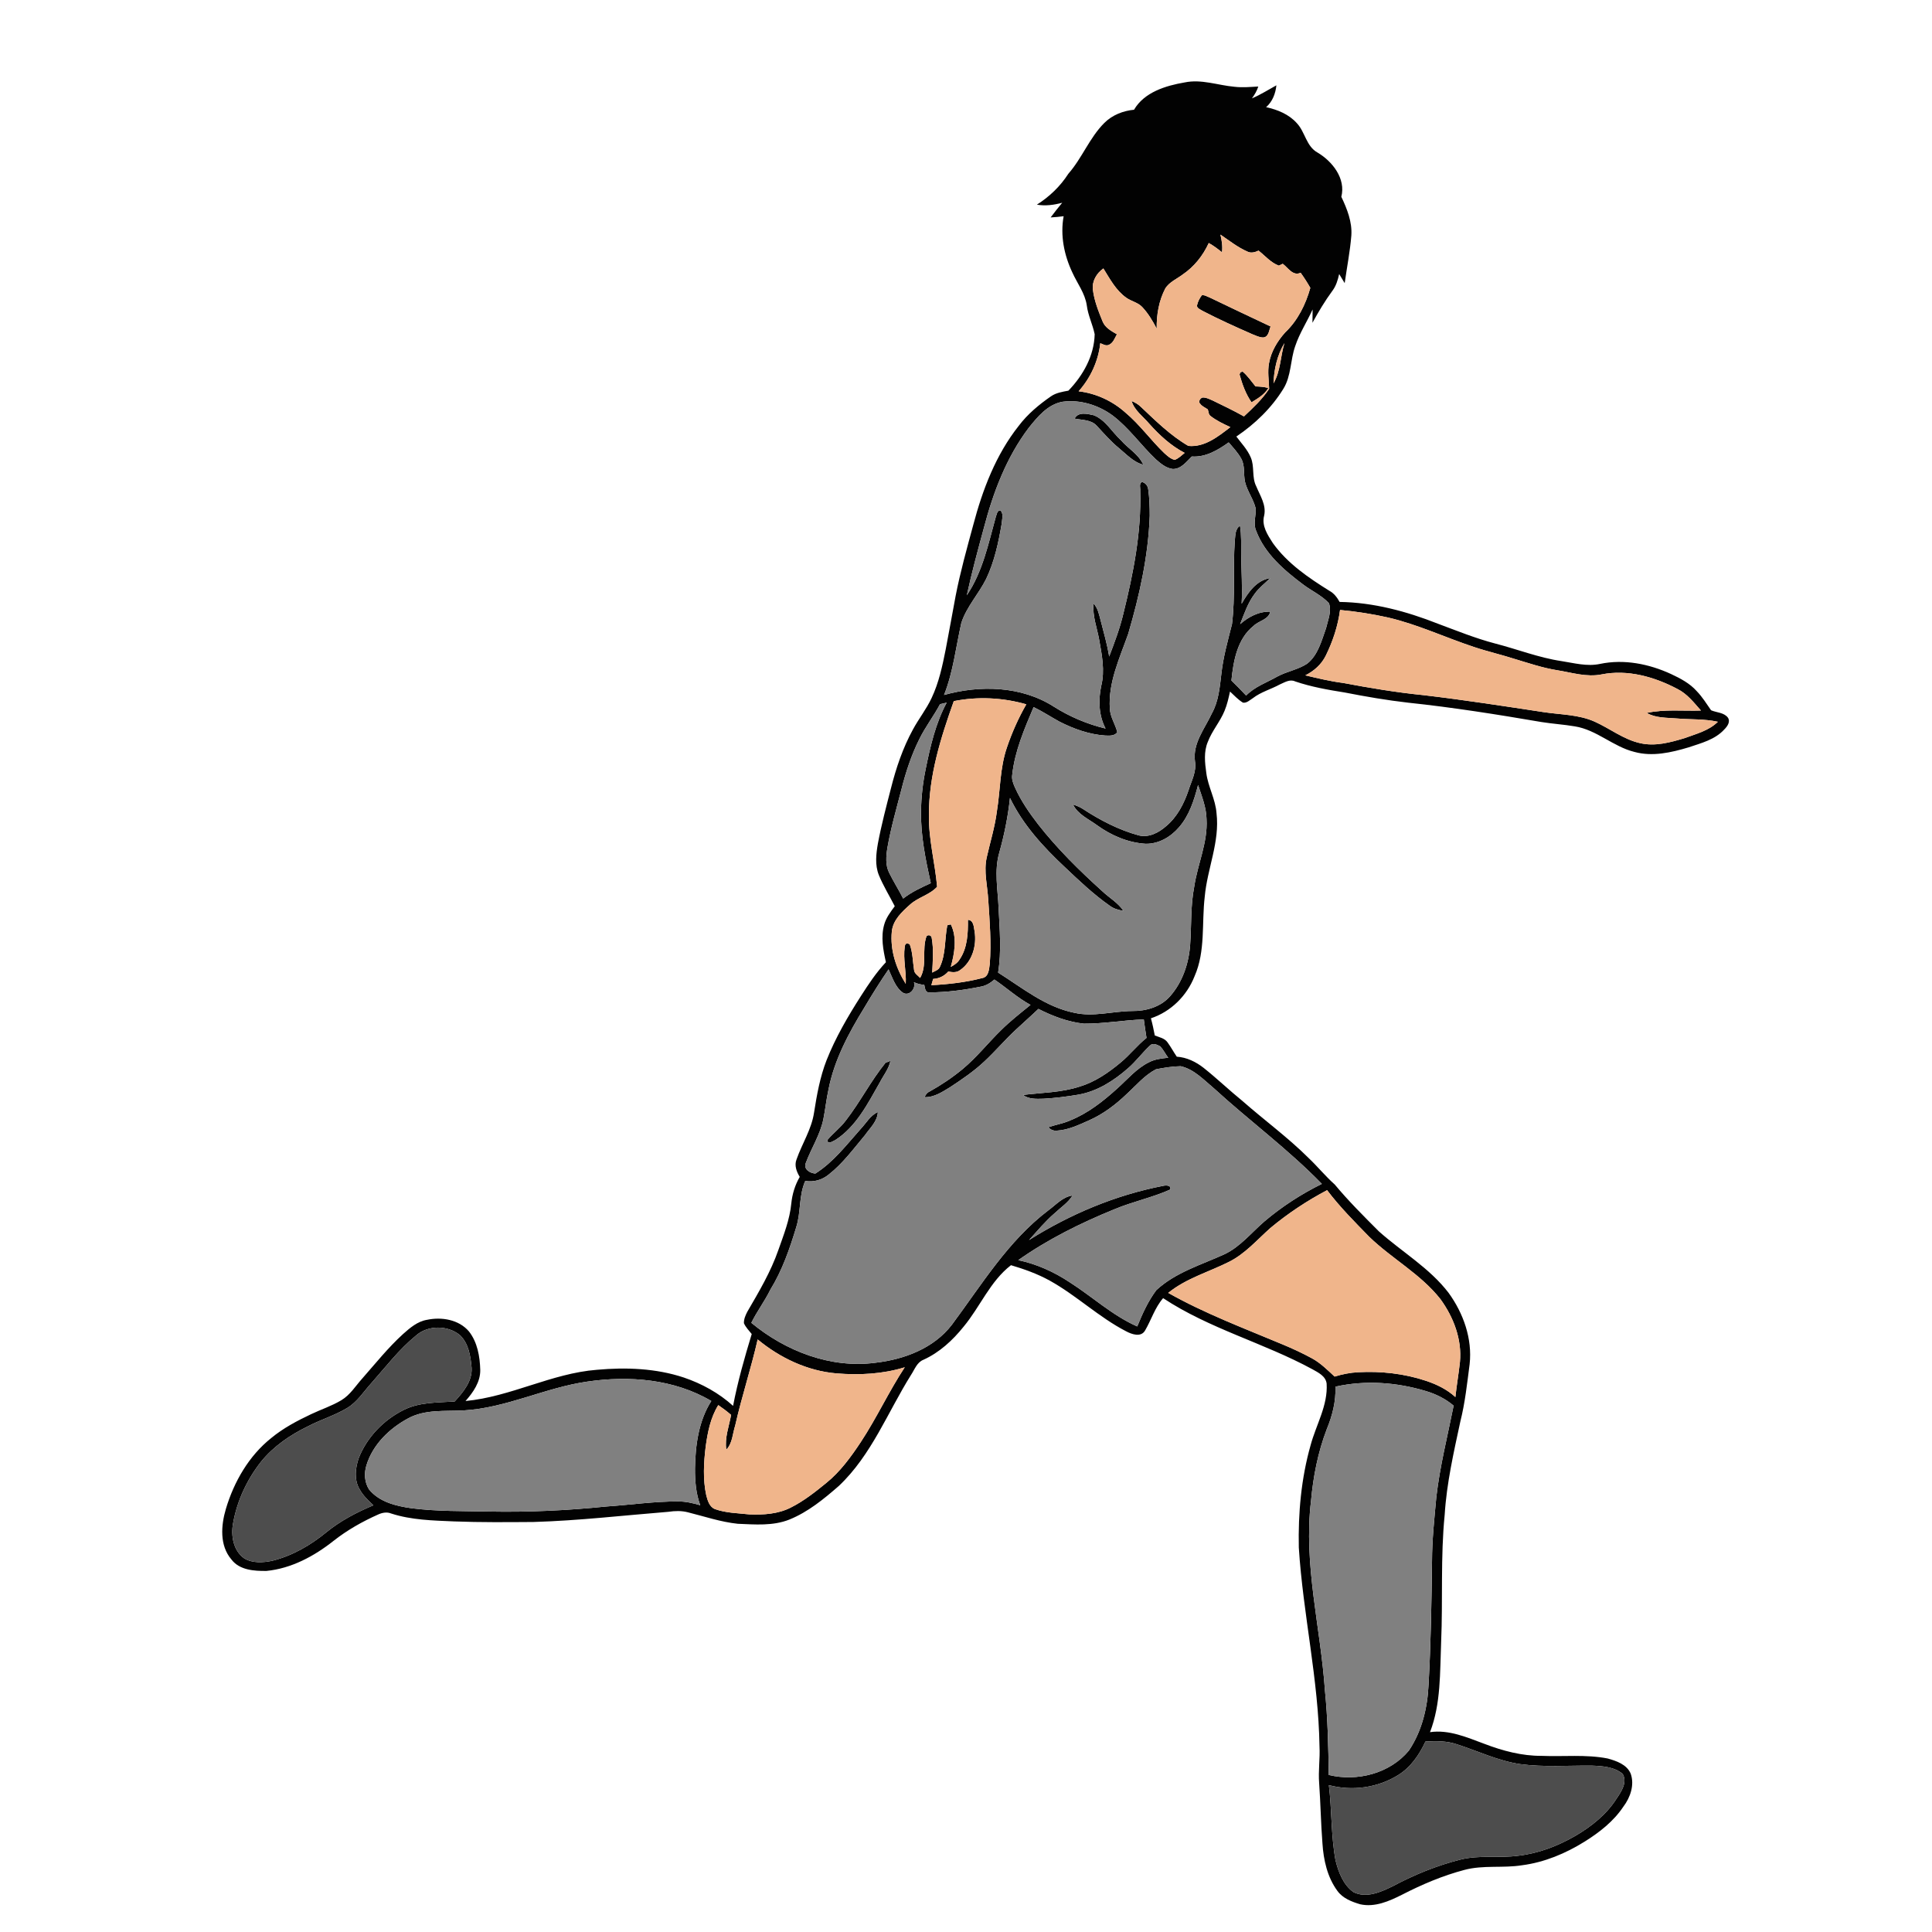 <?xml version="1.0" encoding="UTF-8" ?>
<!DOCTYPE svg PUBLIC "-//W3C//DTD SVG 1.1//EN" "http://www.w3.org/Graphics/SVG/1.1/DTD/svg11.dtd">
<svg width="1000pt" height="1000pt" viewBox="0 0 1000 1000" version="1.1" xmlns="http://www.w3.org/2000/svg">
    <g id="#020202ff">
        <path fill="#020202" opacity="1.00"
            d=" M 586.98 56.80 C 592.25 47.72 603.41 44.33 613.16 42.67 C 621.85 40.84 630.33 44.14 638.92 44.91 C 643.03 45.40 647.17 45.01 651.29 44.78 C 650.58 47.01 649.39 49.04 648.00 50.91 C 652.43 49.07 656.46 46.45 660.66 44.16 C 660.21 48.45 658.63 52.58 655.34 55.48 C 661.25 56.75 667.19 59.17 671.28 63.80 C 675.58 68.38 676.10 75.76 681.98 78.98 C 689.67 83.54 696.68 92.47 694.27 101.86 C 697.24 108.12 699.94 114.87 699.45 121.94 C 698.78 130.20 697.16 138.35 696.01 146.55 C 695.03 144.99 694.08 143.42 693.15 141.84 C 692.46 144.91 691.56 148.01 689.62 150.55 C 685.78 155.79 682.44 161.37 679.33 167.06 C 679.36 164.76 679.35 162.46 679.40 160.17 C 676.53 166.54 672.63 172.44 670.42 179.10 C 667.82 186.34 668.42 194.57 664.25 201.27 C 658.14 211.20 649.56 219.46 639.93 225.95 C 642.54 229.43 645.64 232.64 647.36 236.69 C 649.46 241.44 647.83 246.99 650.21 251.67 C 652.20 256.51 655.55 261.41 654.32 266.89 C 652.92 272.13 656.13 276.91 658.83 281.11 C 666.37 291.65 677.30 299.07 688.16 305.84 C 690.51 307.11 692.10 309.27 693.38 311.56 C 710.87 311.81 728.01 316.42 744.20 322.81 C 754.01 326.46 763.73 330.42 773.88 333.08 C 785.32 336.02 796.41 340.41 808.13 342.17 C 814.74 343.19 821.45 345.08 828.15 343.64 C 840.60 341.03 853.57 343.63 864.98 348.90 C 869.80 351.16 874.67 353.70 878.24 357.76 C 881.13 360.72 883.28 364.27 885.65 367.63 C 888.52 368.88 892.29 368.73 894.35 371.43 C 895.80 373.61 894.03 376.03 892.48 377.57 C 887.68 382.85 880.52 384.64 874.01 386.83 C 865.01 389.53 855.30 391.75 846.00 389.20 C 834.97 386.49 826.42 377.73 815.09 375.96 C 809.37 374.99 803.57 374.64 797.85 373.72 C 774.93 369.80 751.95 366.14 728.82 363.70 C 717.83 362.44 706.92 360.57 696.07 358.44 C 687.39 357.06 678.71 355.54 670.37 352.70 C 667.60 351.38 664.85 353.24 662.35 354.31 C 657.79 356.79 652.63 358.16 648.48 361.37 C 646.92 362.34 645.40 363.94 643.40 363.71 C 640.83 362.19 638.83 359.93 636.65 357.94 C 635.92 361.32 635.16 364.71 633.83 367.91 C 631.51 373.59 627.32 378.28 625.15 384.03 C 623.00 389.11 623.64 394.77 624.38 400.09 C 625.29 407.26 629.16 413.69 629.67 420.94 C 631.44 435.72 624.86 449.62 623.57 464.14 C 621.94 477.85 624.04 492.31 618.30 505.30 C 614.34 515.40 606.06 523.65 595.71 527.07 C 596.53 530.00 597.14 532.98 597.72 535.97 C 600.03 536.89 602.84 537.36 604.34 539.56 C 606.07 541.92 607.44 544.52 609.10 546.94 C 614.26 547.27 619.04 549.61 623.05 552.77 C 629.92 558.23 636.25 564.32 643.07 569.85 C 654.42 579.83 666.69 588.78 677.42 599.47 C 682.04 603.86 686.07 608.84 690.85 613.09 C 697.96 621.63 705.84 629.48 713.69 637.34 C 725.65 648.01 739.93 656.29 749.79 669.18 C 757.45 679.74 762.14 692.92 760.68 706.07 C 759.38 716.03 758.33 726.06 755.86 735.82 C 752.44 751.74 748.78 767.70 747.77 783.99 C 745.57 805.91 746.87 827.97 745.93 849.95 C 745.28 865.55 745.90 881.76 740.17 896.56 C 750.01 895.15 759.32 899.28 768.32 902.61 C 777.77 906.23 787.75 908.89 797.94 908.83 C 809.31 909.31 820.84 908.00 832.08 910.18 C 836.64 911.43 842.04 913.29 844.03 918.00 C 846.14 923.89 843.83 930.40 840.21 935.18 C 835.15 942.76 827.83 948.45 820.18 953.23 C 810.34 959.36 799.39 963.94 787.84 965.45 C 777.94 967.04 767.72 965.25 757.95 967.87 C 746.72 970.83 735.98 975.41 725.67 980.71 C 719.05 984.04 711.59 987.34 704.04 985.65 C 699.66 984.36 695.02 982.57 692.25 978.74 C 687.01 971.63 685.05 962.73 684.49 954.07 C 683.68 943.71 683.52 933.32 682.79 922.96 C 682.28 916.62 683.31 910.29 682.97 903.96 C 682.46 869.36 674.44 835.44 672.26 800.98 C 671.89 783.22 673.49 765.25 678.34 748.12 C 681.18 737.47 687.39 727.45 686.66 716.09 C 686.14 712.21 682.30 710.42 679.28 708.71 C 654.19 695.07 625.98 687.77 602.03 671.92 C 597.75 676.84 595.91 683.18 592.66 688.71 C 590.54 692.31 585.84 690.65 582.92 689.10 C 568.78 681.81 557.20 670.52 543.30 662.82 C 536.99 659.34 530.17 656.90 523.28 654.86 C 512.45 663.23 507.33 676.39 498.75 686.70 C 493.09 693.76 486.26 700.06 477.95 703.82 C 474.59 705.15 473.43 708.82 471.58 711.60 C 459.45 730.95 451.10 753.16 434.17 769.13 C 426.40 775.90 418.25 782.60 408.61 786.51 C 400.13 789.91 390.81 789.07 381.90 788.71 C 373.09 787.79 364.64 784.91 356.08 782.77 C 352.77 781.90 349.32 782.01 345.96 782.51 C 322.67 784.38 299.43 787.10 276.06 787.78 C 262.38 787.87 248.71 788.01 235.04 787.48 C 224.10 787.01 212.96 786.79 202.44 783.38 C 200.24 782.48 197.86 782.94 195.76 783.89 C 187.54 787.55 179.65 792.02 172.57 797.60 C 162.59 805.50 150.78 811.85 137.94 813.11 C 131.56 813.20 123.94 812.72 119.76 807.15 C 113.59 799.91 114.38 789.54 116.92 780.99 C 121.11 766.95 128.82 753.54 140.40 744.32 C 146.60 739.20 153.76 735.41 161.00 731.99 C 166.21 729.50 171.76 727.73 176.71 724.73 C 181.26 722.00 184.06 717.34 187.53 713.48 C 194.38 705.70 200.87 697.56 208.55 690.56 C 212.15 687.34 216.06 683.96 220.99 683.14 C 228.60 681.52 237.54 683.00 242.77 689.19 C 247.11 694.76 248.39 702.11 248.58 709.01 C 248.71 715.30 244.92 720.65 240.96 725.16 C 264.37 722.98 285.49 710.82 308.96 709.00 C 323.99 707.64 339.53 708.22 353.95 713.01 C 363.29 716.18 372.12 721.03 379.44 727.68 C 381.85 715.08 385.37 702.75 389.09 690.49 C 387.65 688.69 385.98 687.01 385.05 684.88 C 384.99 682.77 385.86 680.79 386.81 678.95 C 392.80 668.65 398.96 658.31 402.88 646.99 C 405.64 639.14 408.77 631.30 409.57 622.95 C 410.06 618.10 411.49 613.38 413.94 609.16 C 412.30 606.46 411.05 603.23 412.29 600.10 C 415.13 591.99 420.04 584.56 421.34 575.94 C 422.79 566.74 424.43 557.49 427.82 548.79 C 432.46 537.07 438.83 526.14 445.61 515.55 C 449.53 509.44 453.55 503.34 458.55 498.04 C 457.14 491.72 455.84 485.02 457.64 478.65 C 458.62 475.03 460.93 472.02 463.13 469.06 C 460.37 463.68 457.18 458.51 454.88 452.91 C 452.79 447.68 453.47 441.93 454.41 436.54 C 456.22 426.93 458.72 417.47 461.16 408.01 C 463.81 397.50 467.31 387.12 472.53 377.59 C 475.54 372.02 479.52 367.02 482.21 361.27 C 485.96 353.32 487.80 344.67 489.50 336.10 C 491.28 326.90 492.89 317.67 494.63 308.46 C 497.04 296.07 500.45 283.91 503.75 271.73 C 508.57 253.47 515.47 235.31 527.32 220.38 C 531.90 214.31 537.81 209.41 544.02 205.11 C 546.67 203.29 549.91 202.78 553.00 202.21 C 560.60 194.37 566.36 184.10 566.60 172.97 C 565.56 167.92 563.16 163.23 562.52 158.07 C 561.61 151.79 557.59 146.69 555.05 141.04 C 550.78 132.04 548.72 121.81 550.54 111.91 C 548.30 112.23 546.05 112.42 543.81 112.54 C 545.72 109.94 547.76 107.45 549.80 104.94 C 545.53 106.10 541.08 106.70 536.69 105.93 C 543.19 101.81 548.79 96.45 552.96 89.96 C 560.10 81.83 563.91 71.31 571.60 63.63 C 575.69 59.54 581.28 57.35 586.98 56.80 M 631.69 121.44 C 632.41 124.44 632.89 127.51 632.51 130.60 C 630.33 128.84 628.10 127.13 625.65 125.79 C 622.66 132.33 618.07 138.09 612.09 142.14 C 609.07 144.40 605.30 145.96 603.19 149.23 C 599.83 155.63 598.58 162.95 598.71 170.13 C 596.63 166.11 594.28 162.17 591.17 158.87 C 588.95 156.53 585.59 155.97 583.03 154.15 C 577.63 150.37 574.50 144.40 571.11 138.95 C 567.60 141.43 565.13 145.54 565.68 149.94 C 566.37 155.65 568.55 161.08 570.71 166.38 C 572.02 169.65 575.23 171.35 578.11 173.02 C 576.99 175.00 576.21 177.51 573.96 178.49 C 572.40 179.22 570.91 178.16 569.51 177.64 C 568.50 186.85 564.46 195.62 558.30 202.53 C 567.25 203.58 575.78 207.52 582.49 213.53 C 589.93 219.76 595.59 227.75 602.55 234.46 C 604.17 235.90 605.84 237.54 608.04 238.02 C 610.04 237.29 611.55 235.72 613.18 234.42 C 606.03 230.71 600.09 225.20 594.77 219.24 C 591.58 215.50 587.20 212.44 585.70 207.57 C 587.48 208.28 589.16 209.26 590.54 210.62 C 598.23 217.88 605.88 225.45 615.08 230.80 C 623.42 231.64 630.58 225.93 636.84 221.07 C 633.26 219.42 629.64 217.73 626.54 215.29 C 625.48 214.51 625.58 213.02 625.16 211.91 C 623.81 210.94 622.10 210.32 621.15 208.91 C 619.97 207.81 621.50 205.50 622.98 205.76 C 624.64 205.83 626.15 206.63 627.66 207.29 C 633.11 209.93 638.58 212.56 643.87 215.53 C 648.56 211.13 653.37 206.66 656.91 201.26 C 656.78 196.85 656.01 192.40 656.84 188.01 C 657.89 182.00 661.14 176.60 665.17 172.10 C 671.69 165.94 675.83 157.56 678.22 149.00 C 676.69 146.30 675.01 143.69 673.20 141.17 C 669.22 143.07 666.69 138.58 663.94 136.53 C 663.44 136.77 662.43 137.26 661.93 137.50 C 657.77 135.98 654.83 132.40 651.42 129.72 C 649.63 130.56 647.58 131.18 645.70 130.24 C 640.62 128.03 636.25 124.52 631.69 121.44 M 659.18 198.41 C 662.84 192.04 662.72 184.48 664.82 177.59 C 661.06 183.86 659.42 191.15 659.18 198.41 M 532.47 221.45 C 520.92 236.72 514.04 254.93 509.24 273.31 C 506.10 284.85 502.97 296.41 500.43 308.11 C 508.63 295.97 511.59 281.41 515.43 267.52 C 515.95 266.35 516.16 263.60 518.11 264.47 C 519.48 266.37 518.61 268.89 518.48 271.03 C 516.82 280.78 514.73 290.59 510.47 299.58 C 506.58 307.39 500.35 313.98 497.60 322.36 C 494.77 334.84 493.40 347.75 488.64 359.72 C 507.29 354.49 528.63 355.06 545.34 365.69 C 553.59 370.94 562.73 374.81 572.24 377.09 C 568.68 370.30 568.43 362.35 570.00 354.98 C 571.97 347.08 570.33 338.91 568.92 331.07 C 567.82 324.88 565.35 318.79 566.05 312.41 C 568.35 314.86 568.89 318.24 569.75 321.35 C 571.34 327.47 573.07 333.56 574.12 339.80 C 576.89 332.49 579.68 325.18 581.46 317.56 C 586.61 296.81 590.81 275.53 590.18 254.04 C 590.34 252.55 589.44 250.48 590.99 249.47 C 592.90 249.83 594.13 251.46 594.33 253.33 C 594.97 257.84 595.10 262.41 595.10 266.96 C 594.37 287.75 589.80 308.20 583.96 328.09 C 579.55 340.60 573.52 353.26 574.46 366.86 C 574.66 371.22 577.33 374.87 578.31 378.99 C 576.89 381.05 574.15 380.78 571.98 380.71 C 563.69 380.13 555.72 377.26 548.37 373.51 C 543.88 371.05 539.60 368.22 534.99 365.99 C 530.23 377.26 525.26 388.74 523.93 401.03 C 523.55 403.32 524.43 405.55 525.34 407.61 C 528.43 414.47 532.74 420.71 537.32 426.65 C 547.21 439.30 558.69 450.60 570.59 461.34 C 574.18 464.74 578.68 467.23 581.47 471.42 C 578.91 471.06 576.38 470.33 574.31 468.74 C 565.97 462.88 558.55 455.83 551.17 448.84 C 540.01 438.39 529.46 426.91 522.76 413.01 C 521.75 422.56 519.84 432.00 517.25 441.25 C 514.50 450.64 516.48 460.45 516.88 470.01 C 517.41 481.12 518.43 492.36 516.62 503.41 C 529.17 511.32 541.10 521.20 556.02 524.21 C 565.91 526.49 575.97 523.39 585.94 523.30 C 593.12 523.41 600.81 521.20 605.66 515.63 C 612.12 508.29 615.35 498.59 616.02 488.95 C 616.74 478.95 616.18 468.83 618.13 458.94 C 619.87 447.21 625.21 436.05 624.50 424.00 C 624.39 417.83 622.00 412.08 620.12 406.31 C 618.08 414.08 615.60 422.10 610.20 428.25 C 605.91 433.24 599.69 436.87 592.98 436.74 C 583.88 436.18 575.22 432.47 567.89 427.18 C 563.47 423.92 557.88 421.56 555.36 416.38 C 557.10 416.98 558.87 417.63 560.43 418.66 C 569.39 424.53 579.04 429.56 589.41 432.39 C 594.62 433.70 599.79 430.98 603.60 427.61 C 609.28 422.87 612.77 416.12 615.12 409.22 C 616.65 404.26 619.44 399.40 618.51 394.03 C 617.27 384.71 623.56 377.20 627.25 369.27 C 630.72 363.04 631.34 355.84 632.16 348.90 C 633.11 340.11 635.53 331.58 637.68 323.04 C 639.44 308.73 638.13 294.27 639.12 279.91 C 639.46 277.19 639.23 273.83 641.83 272.11 C 642.63 277.04 642.34 282.04 642.44 287.01 C 642.52 295.51 643.13 304.01 642.67 312.50 C 645.96 306.72 650.34 300.30 657.46 299.23 C 654.73 301.94 651.59 304.28 649.35 307.45 C 645.86 312.11 644.00 317.70 641.89 323.06 C 646.23 319.28 651.58 316.39 657.50 316.60 C 656.57 320.78 651.62 321.23 648.93 323.88 C 640.39 330.63 638.42 342.04 637.38 352.23 C 639.97 354.77 642.53 357.35 644.99 360.01 C 649.47 355.40 655.63 353.31 661.10 350.20 C 666.05 347.50 671.84 346.64 676.57 343.53 C 682.25 339.06 684.03 331.63 686.37 325.14 C 687.31 320.98 689.39 316.40 687.84 312.20 C 684.06 308.15 678.84 305.83 674.46 302.51 C 664.64 295.14 654.70 286.65 650.22 274.86 C 648.49 271.09 650.16 267.01 649.94 263.12 C 648.74 258.32 645.61 254.26 644.43 249.45 C 643.53 245.48 644.51 241.13 642.48 237.44 C 640.77 234.29 638.27 231.69 635.97 228.99 C 630.38 232.97 624.03 236.78 616.88 236.28 C 614.09 238.99 611.34 242.80 607.04 242.75 C 603.59 242.33 600.79 239.97 598.28 237.76 C 590.57 230.45 584.42 221.54 575.91 215.07 C 568.53 209.65 559.10 206.72 549.96 207.95 C 542.29 209.32 537.08 215.71 532.47 221.45 M 686.25 339.30 C 684.05 343.84 680.12 347.34 675.63 349.56 C 682.08 351.07 688.53 352.65 695.12 353.48 C 708.91 356.09 722.76 358.40 736.74 359.80 C 757.54 362.24 778.24 365.45 798.95 368.59 C 807.80 369.94 817.09 369.80 825.41 373.53 C 833.31 377.08 840.32 382.74 848.91 384.65 C 856.67 386.46 864.57 384.29 871.99 382.04 C 877.96 379.83 884.50 378.22 889.16 373.59 C 882.21 372.04 875.05 372.48 868.00 371.88 C 862.73 371.44 857.09 371.72 852.34 369.02 C 861.53 366.99 871.07 368.09 880.41 367.78 C 876.79 363.69 873.33 359.19 868.35 356.67 C 856.41 350.34 842.49 346.37 828.96 349.08 C 821.22 350.63 813.58 348.12 805.99 346.91 C 798.50 345.72 791.29 343.26 784.05 341.09 C 777.04 338.83 769.85 337.21 762.87 334.86 C 748.05 329.96 733.84 323.23 718.60 319.66 C 710.37 317.80 702.01 316.50 693.61 315.72 C 692.52 323.93 689.90 331.88 686.25 339.30 M 493.69 362.90 C 486.91 381.89 480.72 401.57 480.81 421.95 C 480.61 434.45 483.97 446.61 485.05 458.98 C 481.23 463.20 475.28 464.38 471.10 468.15 C 466.89 471.91 462.23 476.15 461.61 482.12 C 460.65 491.68 463.78 501.20 468.81 509.24 C 469.18 502.83 467.37 496.46 468.29 490.08 C 468.47 488.33 469.34 487.90 470.89 488.80 C 472.44 493.05 472.43 497.64 473.12 502.06 C 473.25 503.94 475.15 504.89 476.25 506.18 C 480.06 499.58 477.03 491.53 479.57 484.58 C 480.47 483.62 482.12 484.13 482.25 485.45 C 483.31 491.38 482.80 497.44 482.51 503.42 C 483.91 502.57 485.82 502.13 486.50 500.45 C 489.64 493.72 488.90 486.05 490.33 478.91 C 490.78 478.80 491.68 478.56 492.13 478.45 C 495.51 485.26 494.07 493.38 492.13 500.46 C 493.89 499.51 495.65 498.39 496.70 496.61 C 500.77 490.61 501.08 483.10 500.99 476.10 C 504.07 476.35 503.98 479.84 504.45 482.14 C 505.62 489.38 503.23 497.76 497.00 502.08 C 495.22 503.52 492.91 503.27 490.82 502.86 C 488.81 505.17 486.06 506.52 482.99 506.69 C 482.67 507.76 482.36 508.83 482.07 509.93 C 490.89 509.48 499.75 508.48 508.32 506.27 C 511.80 505.68 511.91 501.70 512.30 498.95 C 513.16 487.95 512.26 476.90 511.53 465.92 C 511.14 458.53 509.07 451.11 510.74 443.74 C 512.52 435.81 514.97 428.01 515.99 419.93 C 517.79 408.97 517.51 397.61 521.14 387.00 C 523.76 379.22 527.13 371.68 531.21 364.55 C 519.02 361.06 506.14 360.43 493.69 362.90 M 486.56 364.48 C 483.24 370.73 478.86 376.35 475.77 382.73 C 471.71 390.88 468.86 399.59 466.63 408.41 C 464.02 418.52 461.09 428.57 459.31 438.87 C 458.63 443.13 458.22 447.74 460.22 451.73 C 462.45 456.28 465.19 460.57 467.48 465.09 C 471.80 461.69 476.82 459.42 481.77 457.12 C 479.08 444.92 476.52 432.55 476.72 420.00 C 476.80 412.59 477.64 405.21 479.15 397.96 C 481.54 386.22 484.28 374.33 489.99 363.69 C 488.84 363.95 487.69 364.21 486.56 364.48 M 447.42 521.47 C 439.33 534.63 431.83 548.55 428.85 563.85 C 427.72 568.94 427.21 574.13 426.18 579.24 C 424.55 587.32 419.92 594.32 417.08 601.95 C 415.79 605.22 419.26 607.23 422.02 607.43 C 431.37 601.54 438.14 592.57 445.41 584.43 C 448.30 581.42 450.39 577.36 454.37 575.60 C 454.16 580.45 450.30 583.85 447.69 587.58 C 441.77 594.61 436.28 602.19 428.99 607.90 C 425.61 610.71 421.17 612.02 416.81 611.25 C 413.42 618.77 414.62 627.26 412.18 635.02 C 408.79 646.27 404.91 657.52 398.71 667.58 C 395.81 673.50 391.80 678.78 388.89 684.69 C 406.57 699.33 429.96 708.42 453.09 705.36 C 467.98 703.66 483.33 697.91 492.71 685.67 C 508.07 665.01 521.75 642.33 542.55 626.53 C 546.52 623.66 550.05 619.46 555.15 618.78 C 552.86 622.53 549.07 624.93 545.94 627.91 C 541.04 632.11 536.93 637.10 532.60 641.86 C 553.82 628.48 577.37 618.57 602.05 613.79 C 603.53 613.44 606.42 613.41 605.70 615.71 C 596.34 619.90 586.19 621.97 576.74 625.94 C 559.37 633.02 542.42 641.42 527.06 652.25 C 536.49 654.25 545.42 658.24 553.44 663.55 C 565.27 671.05 575.73 680.87 588.63 686.57 C 591.32 679.98 594.24 673.48 598.53 667.76 C 608.56 658.49 621.88 654.66 634.01 649.10 C 642.03 645.20 647.70 638.08 654.31 632.33 C 663.41 624.61 673.49 618.05 684.19 612.78 C 666.86 594.95 646.76 580.17 628.44 563.42 C 623.13 559.00 618.09 553.44 611.10 551.87 C 606.83 551.95 602.54 552.64 598.36 553.45 C 592.41 556.53 588.07 561.80 583.20 566.25 C 577.49 571.73 571.09 576.59 563.84 579.83 C 558.43 582.21 552.93 584.93 546.93 585.22 C 545.27 585.37 543.69 584.74 542.66 583.44 C 546.34 582.17 550.24 581.56 553.81 579.97 C 563.08 576.28 571.01 570.00 578.34 563.36 C 583.61 558.62 588.28 553.00 594.74 549.81 C 597.80 548.21 601.28 547.84 604.67 547.49 C 603.24 545.56 602.17 543.37 600.55 541.60 C 599.04 540.82 596.76 539.61 595.32 541.09 C 591.29 544.79 588.06 549.29 583.92 552.88 C 576.57 559.35 567.93 564.89 558.14 566.60 C 552.16 567.60 546.12 568.37 540.06 568.69 C 536.45 568.79 532.51 569.01 529.47 566.74 C 539.31 565.54 549.42 565.52 558.94 562.38 C 566.83 559.99 573.73 555.22 580.00 550.00 C 584.78 546.05 588.59 541.09 593.43 537.22 C 592.92 534.03 592.44 530.85 592.03 527.65 C 581.66 528.01 571.37 529.91 560.98 529.84 C 552.72 528.97 544.83 525.94 537.47 522.21 C 533.69 525.85 529.73 529.30 525.90 532.88 C 520.19 538.18 515.15 544.14 509.46 549.44 C 504.08 554.51 497.93 558.66 491.78 562.72 C 487.73 565.16 483.52 568.06 478.57 567.89 C 479.06 566.69 479.78 565.59 481.00 565.06 C 487.09 561.67 492.91 557.77 498.28 553.33 C 505.55 547.27 511.42 539.79 518.17 533.20 C 522.93 528.48 528.21 524.36 533.40 520.14 C 526.67 516.49 521.00 511.28 514.70 507.01 C 512.63 508.79 510.27 510.28 507.53 510.71 C 498.82 512.47 489.93 513.65 481.04 513.65 C 478.82 513.89 478.74 511.17 478.39 509.68 C 476.51 509.69 474.75 509.15 473.06 508.40 C 474.20 511.69 470.58 515.89 467.28 513.79 C 463.32 510.95 461.93 505.95 459.91 501.75 C 455.52 508.17 451.38 514.77 447.42 521.47 M 657.58 635.59 C 650.67 641.72 644.50 648.96 636.11 653.14 C 625.61 658.42 613.92 661.67 604.67 669.20 C 623.58 679.88 643.95 687.52 663.94 695.90 C 669.06 698.04 674.11 700.37 678.99 703.03 C 683.47 705.44 687.09 709.09 690.80 712.52 C 694.74 711.30 698.80 710.47 702.93 710.27 C 714.79 709.62 726.83 710.95 738.13 714.72 C 743.64 716.56 748.99 719.14 753.30 723.12 C 753.95 717.07 755.00 711.07 755.66 705.02 C 756.79 693.33 752.36 681.74 745.55 672.41 C 735.36 659.47 720.49 651.55 708.76 640.22 C 701.17 632.44 693.46 624.71 686.90 616.03 C 676.50 621.53 666.62 628.06 657.58 635.59 M 215.33 691.27 C 206.52 698.46 199.60 707.57 192.10 716.03 C 188.13 720.41 184.90 725.66 179.72 728.76 C 173.28 732.66 165.98 734.80 159.32 738.29 C 150.25 742.71 141.69 748.52 135.26 756.39 C 127.90 765.67 122.69 776.78 120.64 788.48 C 119.44 794.92 120.77 802.66 126.46 806.64 C 130.79 809.20 136.19 808.85 140.93 807.85 C 151.33 805.28 160.79 799.78 169.02 793.03 C 176.29 787.10 184.66 782.77 193.27 779.13 C 190.61 776.62 187.87 774.08 186.12 770.83 C 183.21 765.94 183.91 759.82 185.69 754.68 C 189.95 743.87 198.57 734.95 208.93 729.80 C 217.09 725.68 226.45 726.01 235.33 725.41 C 239.72 720.59 244.54 714.92 244.10 707.96 C 243.58 702.02 242.59 695.35 238.04 691.05 C 231.75 685.88 221.49 685.82 215.33 691.27 M 392.17 693.30 C 388.76 708.28 383.92 722.89 380.53 737.88 C 379.17 742.07 379.16 747.02 375.94 750.33 C 375.01 744.23 377.33 738.29 378.42 732.36 C 376.30 730.53 374.08 728.85 371.78 727.28 C 367.75 733.77 366.26 741.40 365.25 748.87 C 364.24 757.17 363.77 765.72 365.56 773.96 C 366.27 776.68 367.19 779.98 370.08 781.11 C 375.79 783.16 381.94 783.19 387.90 783.85 C 395.15 784.14 402.78 783.67 409.35 780.29 C 415.99 776.96 421.85 772.33 427.58 767.66 C 434.86 761.79 440.42 754.15 445.54 746.41 C 453.80 733.90 460.06 720.21 468.30 707.70 C 456.88 711.23 444.74 711.85 432.89 710.86 C 417.86 709.59 403.70 702.83 392.17 693.30 M 303.98 715.12 C 282.21 718.22 262.10 728.77 239.99 730.03 C 230.38 730.56 220.06 729.37 211.28 734.13 C 201.58 739.34 192.96 747.66 189.68 758.41 C 188.39 762.53 188.65 767.23 191.01 770.91 C 196.32 777.45 204.95 779.52 212.90 780.65 C 226.20 782.36 239.65 782.08 253.03 782.37 C 273.37 782.78 293.71 781.82 313.95 779.75 C 326.31 778.92 338.61 777.09 351.02 777.15 C 354.91 777.12 358.72 778.03 362.44 779.10 C 360.19 773.02 359.69 766.48 359.73 760.06 C 359.92 748.08 361.60 735.45 368.17 725.16 C 348.98 713.80 325.66 711.93 303.98 715.12 M 691.21 717.74 C 691.53 725.37 689.60 732.81 686.71 739.81 C 682.16 751.68 679.72 764.25 678.58 776.88 C 674.61 809.81 683.54 842.31 685.79 875.01 C 687.25 889.53 687.57 904.13 687.75 918.71 C 702.49 922.26 719.35 917.99 729.21 906.12 C 735.98 896.09 738.86 884.02 739.41 872.05 C 740.62 850.72 740.95 829.34 741.21 807.98 C 741.23 796.91 742.43 785.89 743.44 774.87 C 745.28 758.90 749.26 743.30 752.39 727.56 C 748.21 724.02 743.25 721.56 738.02 720.01 C 722.93 715.45 706.66 714.28 691.21 717.74 M 737.81 901.41 C 734.66 908.21 730.22 914.74 723.73 918.75 C 713.17 925.35 699.84 927.23 687.83 923.98 C 689.38 936.88 688.92 949.99 691.24 962.80 C 692.74 968.93 695.22 975.54 700.54 979.35 C 707.27 982.74 714.92 979.23 721.11 976.19 C 732.12 970.33 743.76 965.58 755.87 962.53 C 765.69 960.04 775.91 961.86 785.86 960.52 C 796.30 959.34 806.27 955.50 815.33 950.28 C 823.73 945.38 831.60 939.13 836.83 930.81 C 839.27 927.22 842.37 922.53 839.89 918.17 C 835.52 914.49 829.41 914.11 823.94 913.89 C 811.59 913.77 799.17 914.76 786.88 913.11 C 775.48 911.43 765.04 906.37 754.17 902.87 C 748.90 901.06 743.29 901.11 737.81 901.41 Z" />
        <path fill="#020202" opacity="1.00"
            d=" M 622.05 152.84 C 623.51 152.56 624.82 153.52 626.15 154.00 C 636.62 159.05 647.14 164.01 657.66 168.98 C 656.81 171.04 656.70 174.41 653.87 174.68 C 651.84 174.69 650.00 173.68 648.16 172.98 C 639.41 169.14 630.70 165.21 622.22 160.80 C 621.22 160.05 619.36 159.59 619.59 157.99 C 620.00 156.11 620.91 154.37 622.05 152.84 Z" />
        <path fill="#020202" opacity="1.00"
            d=" M 641.93 192.84 L 643.10 192.26 C 645.76 194.46 647.67 197.37 649.85 200.01 C 652.08 200.07 654.33 200.23 656.51 200.83 C 654.51 204.23 651.03 206.23 647.79 208.24 C 644.79 203.92 642.98 198.88 641.59 193.86 L 641.93 192.84 Z" />
        <path fill="#020202" opacity="1.00"
            d=" M 556.22 216.67 C 558.06 212.95 562.94 214.20 566.21 214.95 C 572.24 217.41 575.52 223.56 580.16 227.82 C 583.88 232.18 589.41 235.11 591.75 240.53 C 586.61 239.22 583.02 235.09 579.06 231.87 C 574.88 228.42 571.33 224.33 567.67 220.37 C 564.76 217.17 560.10 217.46 556.22 216.67 Z" />
        <path fill="#020202" opacity="1.00"
            d=" M 458.35 550.08 C 458.99 549.83 460.26 549.34 460.90 549.10 C 460.05 553.27 457.26 556.63 455.35 560.34 C 449.14 571.22 443.18 583.19 432.28 590.13 C 431.09 590.61 428.32 592.75 428.27 590.03 C 431.27 586.47 435.06 583.65 437.85 579.90 C 445.24 570.35 450.75 559.46 458.35 550.08 Z" />
    </g>
    <g id="#f0b58bff">
        <path fill="#f0b58b" opacity="1.00"
            d=" M 631.69 121.44 C 636.25 124.52 640.62 128.03 645.70 130.24 C 647.58 131.18 649.63 130.56 651.42 129.72 C 654.83 132.40 657.77 135.98 661.93 137.50 C 662.43 137.26 663.44 136.77 663.94 136.53 C 666.69 138.58 669.22 143.07 673.20 141.17 C 675.01 143.69 676.69 146.30 678.22 149.00 C 675.83 157.56 671.69 165.94 665.17 172.10 C 661.14 176.60 657.89 182.00 656.84 188.01 C 656.01 192.40 656.78 196.85 656.91 201.26 C 653.37 206.66 648.56 211.13 643.87 215.53 C 638.58 212.56 633.11 209.93 627.66 207.29 C 626.15 206.63 624.64 205.83 622.98 205.76 C 621.50 205.50 619.97 207.81 621.15 208.91 C 622.10 210.32 623.81 210.94 625.16 211.91 C 625.58 213.02 625.48 214.51 626.54 215.29 C 629.64 217.73 633.26 219.42 636.84 221.07 C 630.58 225.93 623.42 231.64 615.08 230.80 C 605.88 225.45 598.23 217.88 590.54 210.62 C 589.16 209.26 587.48 208.28 585.70 207.57 C 587.20 212.44 591.58 215.50 594.77 219.24 C 600.09 225.20 606.03 230.71 613.18 234.42 C 611.55 235.72 610.04 237.29 608.04 238.02 C 605.84 237.54 604.17 235.90 602.55 234.46 C 595.59 227.75 589.93 219.76 582.49 213.53 C 575.78 207.52 567.25 203.58 558.30 202.53 C 564.46 195.62 568.50 186.85 569.51 177.64 C 570.91 178.16 572.40 179.22 573.96 178.49 C 576.21 177.51 576.99 175.00 578.11 173.02 C 575.23 171.35 572.02 169.65 570.71 166.38 C 568.55 161.08 566.37 155.65 565.68 149.94 C 565.13 145.54 567.60 141.43 571.11 138.95 C 574.50 144.40 577.63 150.37 583.03 154.15 C 585.59 155.97 588.95 156.53 591.17 158.87 C 594.28 162.17 596.63 166.11 598.71 170.13 C 598.58 162.95 599.83 155.63 603.19 149.23 C 605.30 145.96 609.07 144.40 612.09 142.14 C 618.07 138.09 622.66 132.33 625.65 125.79 C 628.10 127.13 630.33 128.84 632.51 130.60 C 632.89 127.51 632.41 124.44 631.69 121.44 M 622.05 152.84 C 620.91 154.37 620.00 156.11 619.59 157.99 C 619.36 159.59 621.22 160.05 622.22 160.80 C 630.70 165.21 639.41 169.14 648.16 172.98 C 650.00 173.68 651.84 174.69 653.87 174.68 C 656.70 174.41 656.81 171.04 657.66 168.98 C 647.14 164.01 636.62 159.05 626.15 154.00 C 624.82 153.52 623.51 152.56 622.05 152.84 M 641.93 192.84 L 641.59 193.86 C 642.98 198.88 644.79 203.92 647.79 208.24 C 651.03 206.23 654.51 204.23 656.51 200.83 C 654.33 200.23 652.08 200.07 649.85 200.01 C 647.67 197.37 645.76 194.46 643.10 192.26 L 641.93 192.84 Z" />
        <path fill="#f0b58b" opacity="1.00"
            d=" M 659.18 198.41 C 659.42 191.15 661.06 183.86 664.82 177.59 C 662.72 184.48 662.84 192.04 659.18 198.41 Z" />
        <path fill="#f0b58b" opacity="1.00"
            d=" M 686.25 339.30 C 689.90 331.88 692.52 323.93 693.61 315.72 C 702.01 316.50 710.37 317.80 718.60 319.66 C 733.84 323.23 748.05 329.96 762.87 334.86 C 769.85 337.21 777.04 338.83 784.05 341.09 C 791.29 343.26 798.50 345.72 805.99 346.91 C 813.58 348.12 821.22 350.63 828.96 349.08 C 842.49 346.37 856.41 350.34 868.35 356.67 C 873.33 359.19 876.79 363.69 880.41 367.78 C 871.07 368.09 861.53 366.99 852.34 369.02 C 857.09 371.72 862.73 371.44 868.00 371.88 C 875.05 372.48 882.21 372.04 889.16 373.59 C 884.50 378.22 877.96 379.83 871.99 382.04 C 864.57 384.29 856.67 386.46 848.91 384.65 C 840.32 382.74 833.31 377.08 825.41 373.53 C 817.09 369.80 807.80 369.94 798.95 368.59 C 778.24 365.45 757.54 362.24 736.74 359.80 C 722.76 358.40 708.91 356.09 695.12 353.48 C 688.53 352.65 682.08 351.07 675.63 349.56 C 680.12 347.34 684.05 343.84 686.25 339.30 Z" />
        <path fill="#f0b58b" opacity="1.00"
            d=" M 493.69 362.90 C 506.14 360.43 519.02 361.06 531.21 364.55 C 527.13 371.68 523.76 379.22 521.14 387.00 C 517.51 397.61 517.79 408.97 515.99 419.93 C 514.97 428.01 512.52 435.81 510.74 443.74 C 509.07 451.11 511.14 458.53 511.53 465.92 C 512.26 476.90 513.16 487.95 512.30 498.95 C 511.91 501.70 511.80 505.68 508.32 506.27 C 499.75 508.48 490.89 509.48 482.07 509.93 C 482.36 508.83 482.67 507.76 482.99 506.69 C 486.06 506.52 488.81 505.17 490.82 502.86 C 492.91 503.27 495.22 503.52 497.00 502.08 C 503.23 497.76 505.62 489.38 504.45 482.14 C 503.98 479.84 504.07 476.35 500.99 476.10 C 501.08 483.10 500.77 490.61 496.70 496.61 C 495.65 498.39 493.89 499.51 492.13 500.46 C 494.07 493.38 495.51 485.26 492.13 478.45 C 491.68 478.56 490.78 478.80 490.33 478.91 C 488.90 486.05 489.64 493.72 486.50 500.45 C 485.82 502.13 483.91 502.57 482.51 503.42 C 482.80 497.44 483.31 491.38 482.25 485.45 C 482.12 484.13 480.47 483.62 479.57 484.58 C 477.03 491.53 480.06 499.58 476.25 506.18 C 475.15 504.89 473.25 503.94 473.12 502.06 C 472.43 497.64 472.44 493.05 470.89 488.80 C 469.34 487.90 468.47 488.33 468.29 490.08 C 467.37 496.46 469.18 502.83 468.81 509.24 C 463.78 501.20 460.65 491.68 461.61 482.12 C 462.23 476.15 466.89 471.91 471.10 468.15 C 475.28 464.38 481.23 463.20 485.05 458.98 C 483.97 446.61 480.61 434.45 480.81 421.95 C 480.72 401.57 486.91 381.89 493.69 362.90 Z" />
        <path fill="#f0b58b" opacity="1.00"
            d=" M 657.58 635.59 C 666.62 628.06 676.50 621.53 686.90 616.03 C 693.46 624.71 701.17 632.44 708.76 640.22 C 720.49 651.55 735.36 659.47 745.55 672.41 C 752.36 681.74 756.79 693.33 755.66 705.02 C 755.00 711.07 753.95 717.07 753.30 723.12 C 748.99 719.14 743.64 716.56 738.13 714.72 C 726.83 710.95 714.79 709.62 702.93 710.27 C 698.80 710.47 694.74 711.30 690.80 712.52 C 687.09 709.09 683.47 705.44 678.99 703.03 C 674.11 700.37 669.06 698.04 663.94 695.90 C 643.95 687.52 623.58 679.88 604.67 669.20 C 613.92 661.67 625.61 658.42 636.11 653.14 C 644.50 648.96 650.67 641.72 657.58 635.59 Z" />
        <path fill="#f0b58b" opacity="1.00"
            d=" M 392.17 693.30 C 403.70 702.83 417.86 709.59 432.89 710.86 C 444.74 711.85 456.88 711.23 468.30 707.70 C 460.06 720.21 453.80 733.90 445.54 746.41 C 440.42 754.15 434.86 761.79 427.58 767.66 C 421.85 772.33 415.99 776.96 409.35 780.29 C 402.78 783.67 395.15 784.14 387.90 783.85 C 381.94 783.19 375.79 783.16 370.08 781.11 C 367.19 779.98 366.27 776.68 365.56 773.96 C 363.77 765.72 364.24 757.17 365.25 748.87 C 366.26 741.40 367.75 733.77 371.78 727.28 C 374.08 728.85 376.30 730.53 378.42 732.36 C 377.33 738.29 375.01 744.23 375.94 750.33 C 379.16 747.02 379.17 742.07 380.53 737.88 C 383.92 722.89 388.76 708.28 392.17 693.30 Z" />
    </g>
    <g id="#f11b27ff">
        <path fill="grey" opacity="1.00"
            d=" M 532.47 221.45 C 537.08 215.71 542.29 209.32 549.96 207.95 C 559.10 206.72 568.53 209.65 575.91 215.07 C 584.42 221.54 590.57 230.45 598.28 237.76 C 600.79 239.97 603.59 242.33 607.04 242.75 C 611.34 242.80 614.09 238.99 616.88 236.28 C 624.03 236.78 630.38 232.97 635.97 228.99 C 638.27 231.69 640.77 234.29 642.48 237.44 C 644.51 241.13 643.53 245.48 644.43 249.45 C 645.61 254.26 648.74 258.32 649.94 263.12 C 650.16 267.01 648.49 271.09 650.22 274.86 C 654.70 286.65 664.64 295.14 674.46 302.51 C 678.84 305.83 684.06 308.15 687.84 312.20 C 689.39 316.40 687.31 320.98 686.37 325.14 C 684.03 331.63 682.25 339.06 676.57 343.53 C 671.84 346.64 666.05 347.50 661.10 350.20 C 655.63 353.31 649.47 355.40 644.99 360.01 C 642.53 357.35 639.97 354.77 637.38 352.23 C 638.42 342.04 640.39 330.63 648.93 323.88 C 651.62 321.23 656.57 320.78 657.50 316.60 C 651.58 316.39 646.23 319.28 641.89 323.06 C 644.00 317.70 645.86 312.11 649.35 307.45 C 651.59 304.28 654.73 301.94 657.46 299.23 C 650.34 300.30 645.96 306.72 642.67 312.50 C 643.13 304.01 642.52 295.51 642.44 287.01 C 642.34 282.04 642.63 277.04 641.83 272.11 C 639.23 273.83 639.46 277.19 639.12 279.91 C 638.13 294.27 639.44 308.73 637.68 323.04 C 635.53 331.58 633.11 340.11 632.16 348.90 C 631.34 355.84 630.72 363.04 627.25 369.27 C 623.56 377.20 617.27 384.71 618.51 394.03 C 619.44 399.40 616.65 404.26 615.12 409.22 C 612.77 416.12 609.28 422.87 603.60 427.61 C 599.79 430.98 594.62 433.70 589.41 432.39 C 579.04 429.56 569.39 424.53 560.43 418.66 C 558.87 417.63 557.10 416.98 555.36 416.38 C 557.88 421.56 563.47 423.92 567.89 427.18 C 575.22 432.47 583.88 436.18 592.98 436.74 C 599.69 436.87 605.91 433.24 610.20 428.25 C 615.60 422.10 618.08 414.08 620.12 406.31 C 622.00 412.08 624.39 417.83 624.50 424.00 C 625.21 436.05 619.87 447.21 618.13 458.94 C 616.18 468.83 616.74 478.95 616.02 488.95 C 615.35 498.59 612.12 508.29 605.66 515.63 C 600.81 521.20 593.12 523.41 585.94 523.30 C 575.97 523.39 565.91 526.49 556.02 524.21 C 541.10 521.20 529.17 511.32 516.62 503.41 C 518.43 492.36 517.41 481.12 516.88 470.01 C 516.48 460.45 514.50 450.64 517.25 441.25 C 519.84 432.00 521.75 422.56 522.76 413.01 C 529.46 426.91 540.01 438.39 551.17 448.84 C 558.55 455.83 565.97 462.88 574.31 468.74 C 576.38 470.33 578.91 471.06 581.47 471.42 C 578.68 467.23 574.18 464.74 570.59 461.34 C 558.69 450.60 547.21 439.30 537.32 426.65 C 532.74 420.71 528.43 414.47 525.34 407.61 C 524.43 405.55 523.55 403.32 523.93 401.03 C 525.26 388.74 530.23 377.26 534.99 365.99 C 539.60 368.22 543.88 371.05 548.37 373.51 C 555.72 377.26 563.69 380.13 571.98 380.71 C 574.15 380.78 576.89 381.05 578.31 378.99 C 577.33 374.87 574.66 371.22 574.46 366.86 C 573.52 353.26 579.55 340.60 583.96 328.09 C 589.80 308.20 594.37 287.75 595.10 266.96 C 595.10 262.41 594.97 257.84 594.33 253.33 C 594.13 251.46 592.90 249.83 590.99 249.47 C 589.44 250.48 590.34 252.55 590.18 254.04 C 590.81 275.53 586.61 296.81 581.46 317.56 C 579.68 325.18 576.89 332.49 574.12 339.80 C 573.07 333.56 571.34 327.47 569.75 321.35 C 568.89 318.24 568.35 314.86 566.05 312.41 C 565.35 318.79 567.82 324.88 568.92 331.07 C 570.33 338.91 571.97 347.08 570.00 354.98 C 568.43 362.35 568.68 370.30 572.24 377.09 C 562.73 374.81 553.59 370.94 545.34 365.69 C 528.63 355.06 507.29 354.49 488.64 359.72 C 493.40 347.75 494.77 334.84 497.60 322.36 C 500.35 313.98 506.58 307.39 510.47 299.58 C 514.73 290.59 516.82 280.78 518.48 271.03 C 518.61 268.89 519.48 266.37 518.11 264.47 C 516.16 263.60 515.95 266.35 515.43 267.52 C 511.59 281.41 508.63 295.97 500.43 308.11 C 502.97 296.41 506.10 284.85 509.24 273.31 C 514.04 254.93 520.92 236.72 532.47 221.45 M 556.22 216.67 C 560.10 217.46 564.76 217.17 567.67 220.37 C 571.33 224.33 574.88 228.42 579.06 231.87 C 583.02 235.09 586.61 239.22 591.75 240.53 C 589.41 235.11 583.88 232.18 580.16 227.82 C 575.52 223.56 572.24 217.41 566.21 214.95 C 562.94 214.20 558.06 212.95 556.22 216.67 Z" />
        <path fill="grey" opacity="1.00"
            d=" M 486.56 364.48 C 487.69 364.21 488.84 363.95 489.99 363.69 C 484.28 374.33 481.54 386.22 479.15 397.96 C 477.64 405.21 476.80 412.59 476.72 420.00 C 476.52 432.55 479.08 444.92 481.77 457.12 C 476.82 459.42 471.80 461.69 467.48 465.09 C 465.19 460.57 462.45 456.28 460.22 451.73 C 458.22 447.74 458.63 443.13 459.31 438.87 C 461.09 428.57 464.02 418.52 466.63 408.41 C 468.86 399.59 471.71 390.88 475.77 382.73 C 478.86 376.35 483.24 370.73 486.56 364.48 Z" />
    </g>
    <g id="#ffffffff">
        <path fill="grey" opacity="1.00"
            d=" M 447.42 521.47 C 451.38 514.77 455.52 508.17 459.91 501.75 C 461.93 505.95 463.32 510.95 467.28 513.79 C 470.58 515.89 474.20 511.69 473.06 508.40 C 474.75 509.15 476.51 509.69 478.39 509.68 C 478.74 511.17 478.82 513.89 481.04 513.65 C 489.93 513.65 498.82 512.47 507.53 510.71 C 510.27 510.28 512.63 508.79 514.70 507.01 C 521.00 511.28 526.67 516.49 533.40 520.14 C 528.21 524.36 522.93 528.48 518.17 533.20 C 511.42 539.79 505.55 547.27 498.28 553.33 C 492.91 557.77 487.09 561.67 481.00 565.06 C 479.78 565.59 479.06 566.69 478.57 567.89 C 483.52 568.06 487.73 565.16 491.78 562.72 C 497.93 558.66 504.08 554.51 509.46 549.44 C 515.15 544.14 520.19 538.18 525.90 532.88 C 529.73 529.30 533.69 525.85 537.47 522.21 C 544.83 525.94 552.72 528.97 560.98 529.84 C 571.37 529.91 581.66 528.01 592.03 527.65 C 592.44 530.85 592.92 534.03 593.43 537.22 C 588.59 541.09 584.78 546.05 580.00 550.00 C 573.73 555.22 566.83 559.99 558.94 562.38 C 549.42 565.52 539.31 565.54 529.47 566.74 C 532.51 569.01 536.45 568.79 540.06 568.69 C 546.12 568.37 552.16 567.60 558.14 566.60 C 567.93 564.89 576.57 559.35 583.92 552.88 C 588.06 549.29 591.29 544.79 595.32 541.09 C 596.76 539.61 599.04 540.82 600.55 541.60 C 602.17 543.37 603.24 545.56 604.67 547.49 C 601.28 547.84 597.80 548.21 594.74 549.81 C 588.28 553.00 583.61 558.62 578.34 563.36 C 571.01 570.00 563.08 576.28 553.81 579.97 C 550.24 581.56 546.34 582.17 542.66 583.44 C 543.69 584.74 545.27 585.37 546.93 585.22 C 552.93 584.93 558.43 582.21 563.84 579.83 C 571.09 576.59 577.49 571.73 583.20 566.25 C 588.07 561.80 592.41 556.53 598.36 553.45 C 602.54 552.64 606.83 551.95 611.10 551.87 C 618.09 553.44 623.13 559.00 628.44 563.42 C 646.76 580.17 666.86 594.95 684.19 612.78 C 673.49 618.05 663.41 624.61 654.31 632.33 C 647.70 638.08 642.03 645.20 634.01 649.10 C 621.88 654.66 608.56 658.49 598.53 667.76 C 594.24 673.48 591.32 679.98 588.63 686.57 C 575.73 680.87 565.27 671.05 553.44 663.55 C 545.42 658.24 536.49 654.25 527.06 652.25 C 542.42 641.42 559.37 633.02 576.74 625.94 C 586.19 621.97 596.34 619.90 605.70 615.71 C 606.42 613.41 603.53 613.44 602.05 613.79 C 577.37 618.57 553.82 628.48 532.60 641.86 C 536.93 637.10 541.04 632.11 545.94 627.91 C 549.07 624.93 552.86 622.53 555.15 618.78 C 550.05 619.46 546.52 623.66 542.55 626.53 C 521.75 642.33 508.07 665.01 492.71 685.67 C 483.33 697.91 467.98 703.66 453.09 705.36 C 429.96 708.42 406.57 699.33 388.89 684.69 C 391.80 678.78 395.81 673.50 398.71 667.58 C 404.91 657.52 408.79 646.27 412.18 635.02 C 414.62 627.26 413.42 618.77 416.81 611.25 C 421.17 612.02 425.61 610.71 428.99 607.90 C 436.28 602.19 441.77 594.61 447.69 587.58 C 450.30 583.85 454.16 580.45 454.37 575.60 C 450.39 577.36 448.30 581.42 445.41 584.43 C 438.14 592.57 431.37 601.54 422.02 607.43 C 419.26 607.23 415.79 605.22 417.08 601.95 C 419.92 594.32 424.55 587.32 426.18 579.24 C 427.21 574.13 427.72 568.94 428.85 563.85 C 431.83 548.55 439.33 534.63 447.42 521.47 M 458.35 550.08 C 450.75 559.46 445.24 570.35 437.85 579.90 C 435.06 583.65 431.27 586.47 428.27 590.03 C 428.32 592.75 431.09 590.61 432.28 590.13 C 443.18 583.19 449.14 571.22 455.35 560.34 C 457.26 556.63 460.05 553.27 460.90 549.10 C 460.26 549.34 458.99 549.83 458.35 550.08 Z" />
        <path fill="grey" opacity="1.00"
            d=" M 303.98 715.12 C 325.66 711.93 348.98 713.80 368.17 725.16 C 361.60 735.45 359.92 748.08 359.73 760.06 C 359.69 766.48 360.19 773.02 362.44 779.10 C 358.72 778.03 354.91 777.12 351.02 777.15 C 338.61 777.09 326.31 778.92 313.95 779.75 C 293.71 781.82 273.37 782.78 253.03 782.37 C 239.65 782.08 226.20 782.36 212.90 780.65 C 204.95 779.52 196.32 777.45 191.01 770.91 C 188.65 767.23 188.39 762.53 189.68 758.41 C 192.96 747.66 201.58 739.34 211.28 734.13 C 220.06 729.37 230.38 730.56 239.99 730.03 C 262.10 728.77 282.21 718.22 303.98 715.12 Z" />
        <path fill="grey" opacity="1.00"
            d=" M 691.21 717.74 C 706.66 714.28 722.93 715.45 738.02 720.01 C 743.25 721.56 748.21 724.02 752.39 727.56 C 749.26 743.30 745.28 758.90 743.44 774.87 C 742.43 785.89 741.23 796.91 741.21 807.98 C 740.95 829.34 740.62 850.72 739.41 872.05 C 738.86 884.02 735.98 896.09 729.21 906.12 C 719.35 917.99 702.49 922.26 687.75 918.71 C 687.57 904.13 687.25 889.53 685.79 875.01 C 683.54 842.31 674.61 809.81 678.58 776.88 C 679.72 764.25 682.16 751.68 686.71 739.81 C 689.60 732.81 691.53 725.37 691.21 717.74 Z" />
    </g>
    <g id="#4d4d4dff">
        <path fill="#4d4d4d" opacity="1.00"
            d=" M 215.33 691.27 C 221.49 685.82 231.75 685.88 238.04 691.05 C 242.59 695.35 243.58 702.02 244.10 707.96 C 244.54 714.92 239.72 720.59 235.33 725.41 C 226.45 726.01 217.09 725.68 208.93 729.80 C 198.57 734.95 189.95 743.87 185.69 754.68 C 183.91 759.82 183.21 765.94 186.12 770.83 C 187.87 774.08 190.61 776.62 193.27 779.13 C 184.66 782.77 176.29 787.10 169.02 793.03 C 160.79 799.78 151.33 805.28 140.93 807.85 C 136.19 808.85 130.79 809.20 126.46 806.64 C 120.77 802.66 119.44 794.92 120.64 788.48 C 122.69 776.78 127.90 765.67 135.26 756.39 C 141.69 748.52 150.25 742.71 159.32 738.29 C 165.98 734.80 173.28 732.66 179.72 728.76 C 184.90 725.66 188.13 720.41 192.10 716.03 C 199.60 707.57 206.52 698.46 215.33 691.27 Z" />
        <path fill="#4d4d4d" opacity="1.00"
            d=" M 737.81 901.41 C 743.29 901.11 748.90 901.06 754.17 902.87 C 765.04 906.37 775.48 911.43 786.88 913.11 C 799.17 914.76 811.59 913.77 823.94 913.89 C 829.41 914.11 835.52 914.49 839.89 918.17 C 842.37 922.53 839.27 927.22 836.83 930.81 C 831.60 939.13 823.73 945.38 815.33 950.28 C 806.27 955.50 796.30 959.34 785.86 960.52 C 775.91 961.86 765.69 960.04 755.87 962.53 C 743.76 965.58 732.12 970.33 721.11 976.19 C 714.92 979.23 707.27 982.74 700.54 979.35 C 695.22 975.54 692.74 968.93 691.24 962.80 C 688.92 949.99 689.38 936.88 687.83 923.98 C 699.84 927.23 713.17 925.35 723.73 918.75 C 730.22 914.74 734.66 908.21 737.81 901.41 Z" />
    </g>
</svg>